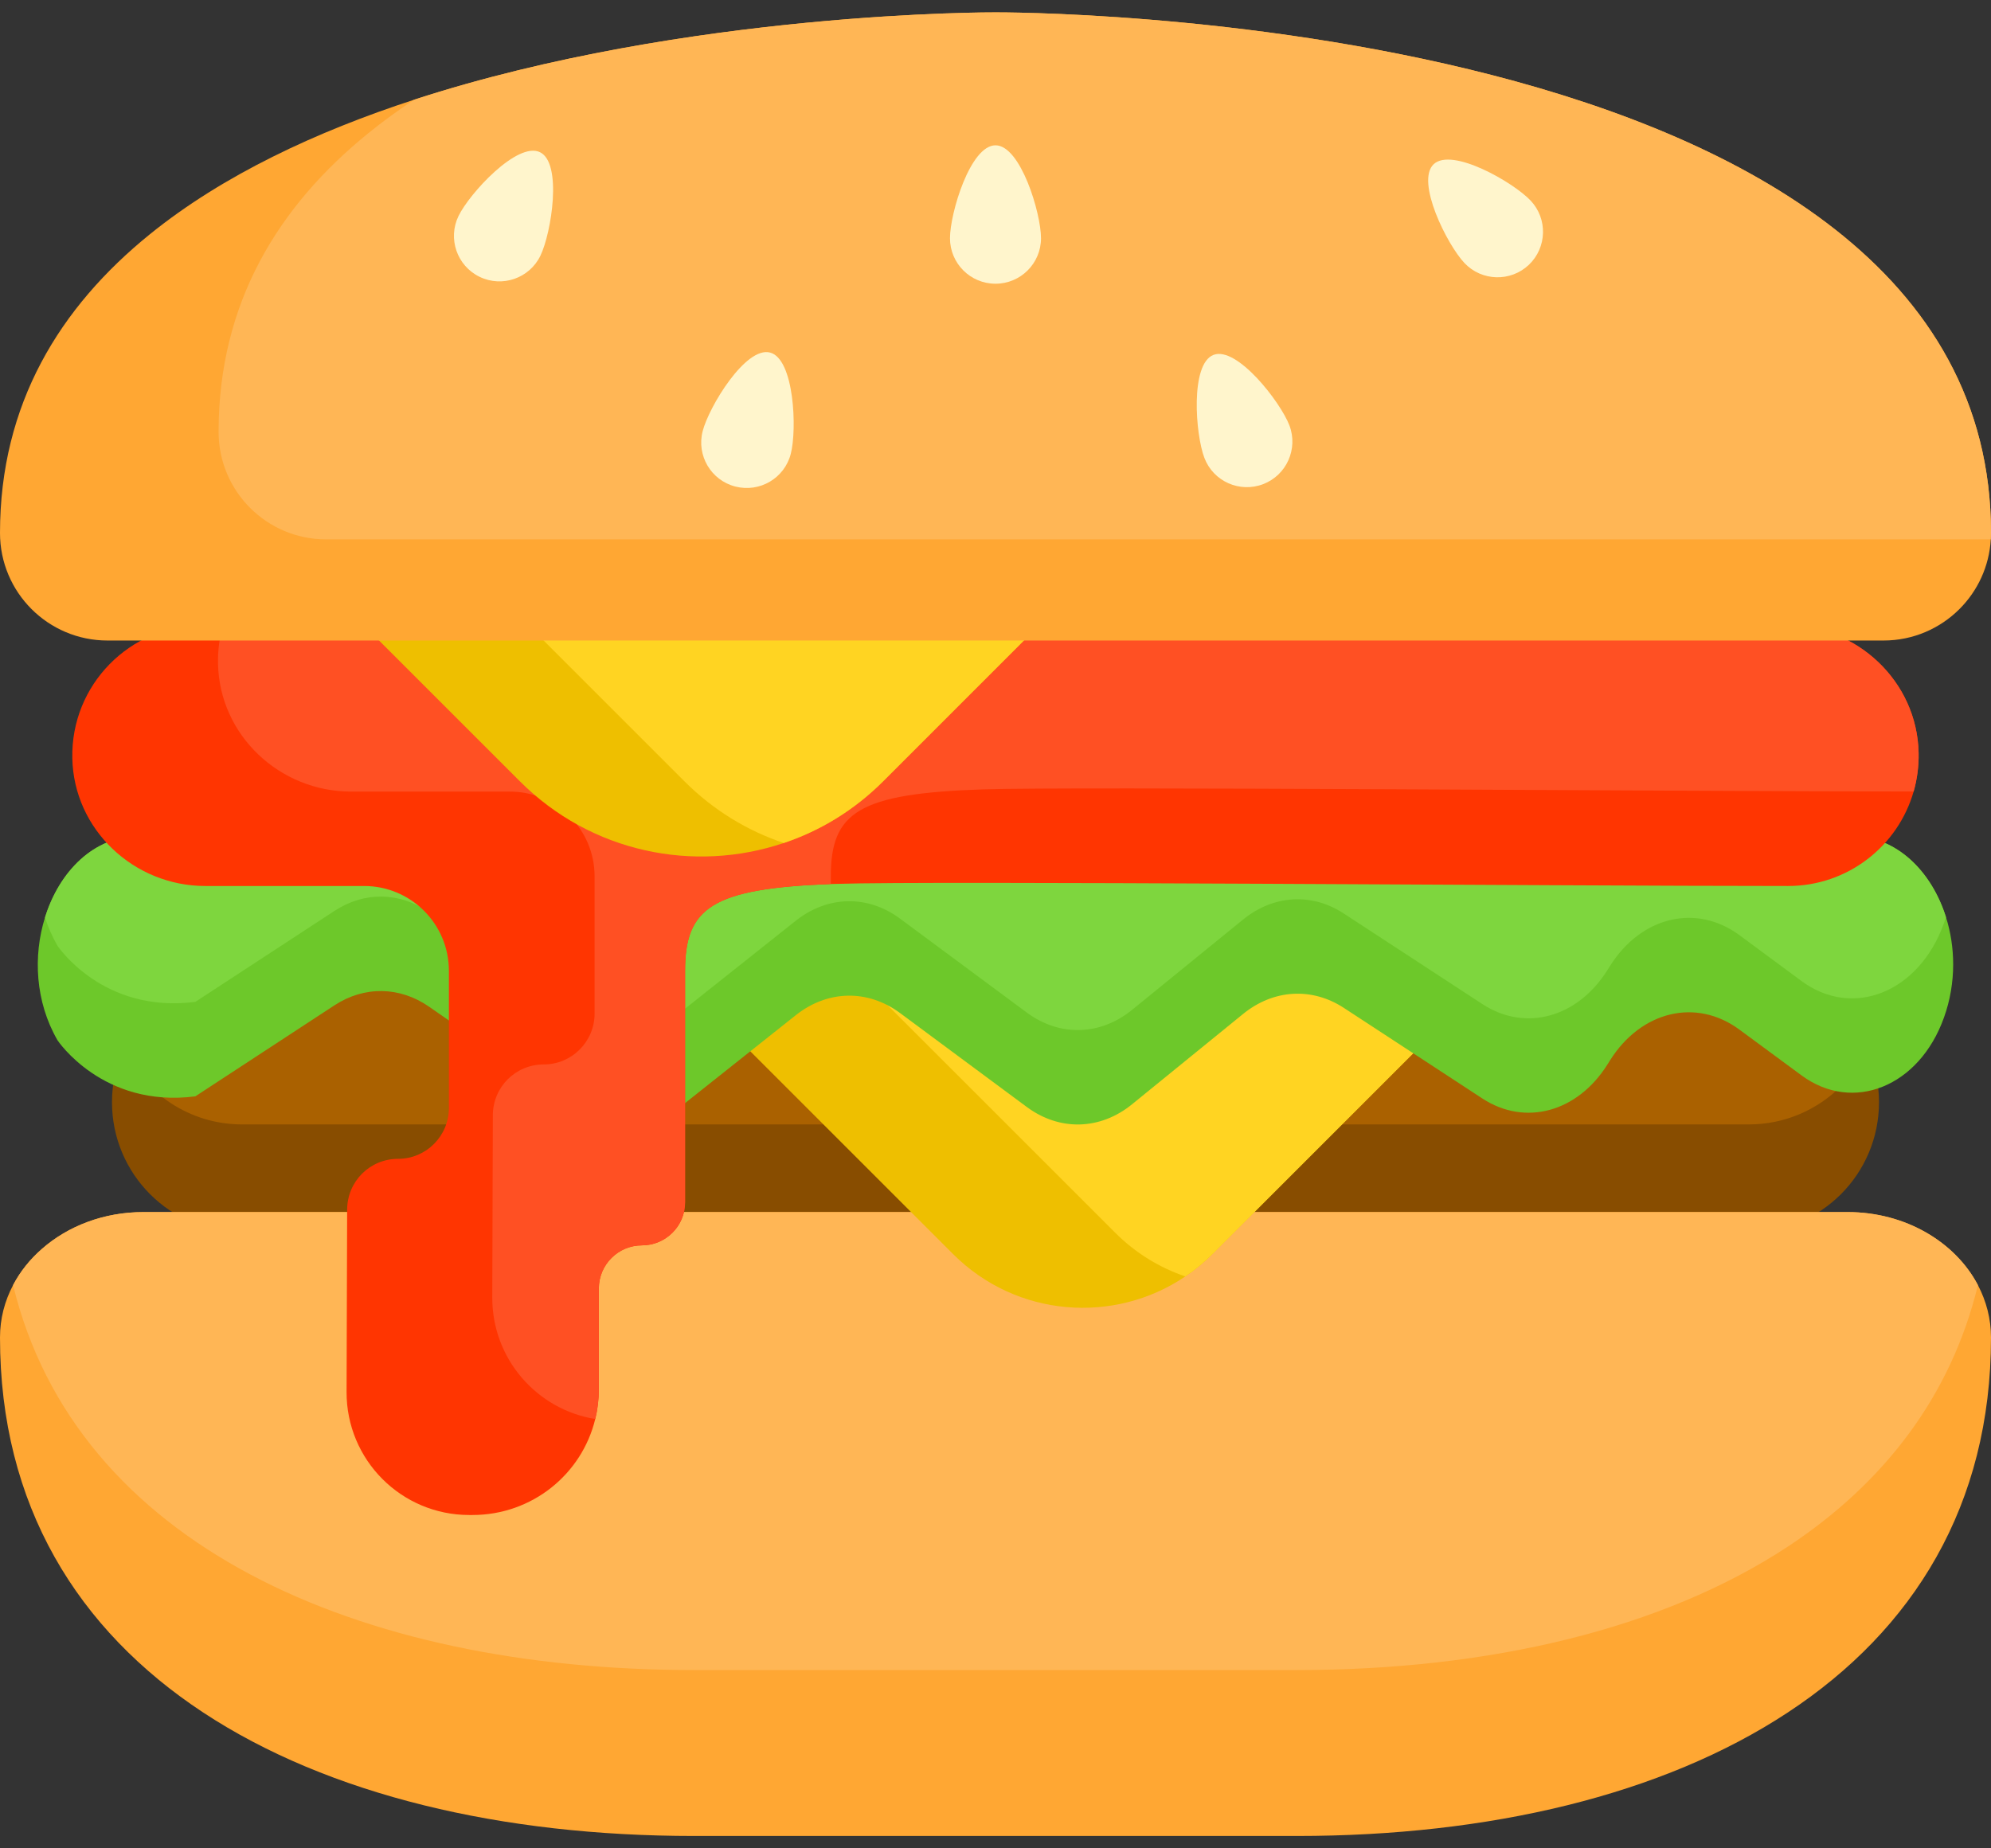 <svg width="28" height="26" viewBox="0 0 28 26" fill="none" xmlns="http://www.w3.org/2000/svg">
<rect x="0" y="0" width="28" height="26" fill="#333333" stroke="none"/>
<path d="M26.425 15.504C26.425 16.01 26.22 16.468 25.889 16.799C25.557 17.13 25.099 17.335 24.594 17.335H3.406C2.395 17.335 1.575 16.516 1.575 15.504C1.575 15.233 1.634 14.976 1.739 14.745C1.831 14.544 1.957 14.363 2.111 14.209C2.443 13.878 2.901 13.673 3.406 13.673H24.594C25.335 13.673 25.973 14.112 26.261 14.745C26.366 14.976 26.425 15.233 26.425 15.504Z" fill="#884D00"/>
<path d="M26.261 14.745C26.169 14.946 26.042 15.127 25.889 15.281C25.557 15.612 25.099 15.817 24.594 15.817H3.406C2.666 15.817 2.028 15.378 1.739 14.745C1.83 14.544 1.957 14.363 2.111 14.209C2.443 13.878 2.901 13.673 3.406 13.673H24.594C25.334 13.673 25.972 14.112 26.261 14.745Z" fill="#AA6100"/>
<path d="M28 18.814C28 21.173 26.908 22.927 25.142 24.089C23.376 25.253 20.936 25.826 18.241 25.826H9.759C4.369 25.826 0 23.533 0 18.814C0 18.551 0.065 18.302 0.184 18.077C0.284 17.886 0.422 17.713 0.59 17.567C0.955 17.247 1.459 17.05 2.015 17.05H25.985C26.797 17.05 27.497 17.471 27.816 18.077C27.934 18.302 28 18.551 28 18.814Z" fill="#FFA733"/>
<path d="M27.816 18.077C27.436 19.648 26.483 20.872 25.142 21.756C23.376 22.919 20.936 23.492 18.241 23.492H9.759C5.017 23.492 1.066 21.717 0.184 18.077C0.284 17.886 0.423 17.713 0.591 17.567C0.955 17.247 1.459 17.05 2.015 17.05H25.985C26.797 17.05 27.498 17.471 27.816 18.077Z" fill="#FFB655"/>
<path d="M21.787 12.904L17.05 17.641C16.931 17.76 16.804 17.864 16.67 17.955C15.667 18.634 14.293 18.53 13.404 17.641L8.667 12.904H21.787Z" fill="#EEBF00"/>
<path d="M21.787 12.904L17.05 17.641C16.931 17.76 16.804 17.864 16.669 17.955C16.308 17.832 15.969 17.627 15.681 17.338L11.247 12.904H21.787Z" fill="#FFD422"/>
<path d="M27.468 13.566C27.468 13.814 27.427 14.068 27.338 14.315C26.991 15.286 26.059 15.662 25.334 15.126L24.463 14.484C23.856 14.035 23.081 14.219 22.642 14.916L22.605 14.975C22.183 15.646 21.447 15.845 20.847 15.452L18.898 14.177C18.448 13.884 17.909 13.916 17.483 14.262L15.921 15.533C15.473 15.898 14.902 15.913 14.441 15.572L12.659 14.251C12.204 13.914 11.639 13.925 11.192 14.28L9.57 15.568C9.135 15.914 8.587 15.934 8.137 15.621L6.036 14.162C5.623 13.875 5.125 13.867 4.706 14.14L2.747 15.422C1.442 15.59 0.808 14.632 0.808 14.632C0.495 14.089 0.464 13.445 0.633 12.905C0.834 12.259 1.32 11.762 1.953 11.762H26.047C26.667 11.762 27.163 12.252 27.367 12.902C27.433 13.11 27.468 13.335 27.468 13.566Z" fill="#6DC82A"/>
<path d="M27.367 12.902C27.358 12.93 27.349 12.958 27.338 12.987C26.991 13.958 26.059 14.335 25.334 13.799L24.463 13.155C23.856 12.707 23.081 12.891 22.642 13.588L22.605 13.647C22.183 14.318 21.448 14.517 20.847 14.124L18.898 12.85C18.448 12.555 17.909 12.588 17.483 12.934L15.921 14.205C15.473 14.57 14.902 14.585 14.441 14.244L12.659 12.923C12.204 12.585 11.639 12.597 11.192 12.951L9.57 14.24C9.135 14.585 8.587 14.606 8.137 14.293L6.036 12.834C5.623 12.546 5.125 12.538 4.706 12.812L2.747 14.093C1.442 14.262 0.808 13.303 0.808 13.303C0.734 13.175 0.676 13.041 0.633 12.905C0.834 12.259 1.32 11.762 1.953 11.762H26.047C26.667 11.762 27.163 12.252 27.367 12.902Z" fill="#7ED63E"/>
<path d="M26.982 10.59C26.986 10.779 26.961 10.962 26.912 11.134C26.692 11.902 25.985 12.463 25.147 12.463C21.857 12.463 13.094 12.389 11.772 12.433C11.742 12.434 11.713 12.435 11.684 12.435C10.015 12.499 9.634 12.766 9.634 13.656V16.911C9.634 17.079 9.567 17.231 9.457 17.34C9.347 17.45 9.196 17.518 9.028 17.518C8.693 17.518 8.421 17.79 8.421 18.125V19.543C8.421 19.687 8.404 19.826 8.371 19.961C8.184 20.736 7.484 21.311 6.644 21.311H6.599C5.644 21.311 4.871 20.536 4.874 19.58L4.882 17.014C4.883 16.817 4.963 16.638 5.092 16.509C5.222 16.38 5.4 16.301 5.598 16.301C5.993 16.301 6.313 15.98 6.313 15.585V13.656C6.313 12.997 5.779 12.463 5.12 12.463H2.887C1.883 12.463 1.037 11.67 1.017 10.665C0.996 9.634 1.826 8.792 2.853 8.792H25.11C26.116 8.792 26.962 9.585 26.982 10.59Z" fill="#FF3501"/>
<path d="M26.982 10.59C26.986 10.779 26.961 10.962 26.912 11.134C23.429 11.131 15.107 11.062 13.821 11.104C12.077 11.162 11.684 11.423 11.684 12.328V12.435C10.015 12.499 9.635 12.766 9.635 13.656V16.911C9.635 17.079 9.567 17.231 9.457 17.34C9.347 17.45 9.196 17.518 9.028 17.518C8.693 17.518 8.422 17.79 8.422 18.125V19.543C8.422 19.687 8.405 19.826 8.372 19.961C7.548 19.828 6.921 19.113 6.923 18.252L6.931 15.686C6.932 15.488 7.012 15.31 7.141 15.181C7.271 15.052 7.449 14.973 7.647 14.973C8.042 14.973 8.362 14.652 8.362 14.257V12.328C8.362 11.669 7.829 11.135 7.169 11.135H4.937C3.932 11.135 3.087 10.342 3.066 9.337C3.062 9.148 3.087 8.965 3.137 8.792H25.111C26.116 8.792 26.962 9.585 26.982 10.59Z" fill="#FF5023"/>
<path d="M16.481 6.927L12.42 10.99C12.013 11.397 11.533 11.687 11.022 11.858C9.762 12.284 8.314 11.994 7.311 10.99L3.248 6.927H16.481Z" fill="#EEBF00"/>
<path d="M16.482 6.927L12.42 10.99C12.013 11.397 11.533 11.687 11.022 11.858C10.511 11.687 10.032 11.397 9.625 10.99L5.562 6.927H16.482Z" fill="#FFD422"/>
<path d="M28 7.497C28 7.528 27.999 7.557 27.997 7.587C27.975 7.969 27.811 8.313 27.557 8.567C27.283 8.841 26.905 9.01 26.488 9.01H1.512C0.677 9.01 0 8.333 0 7.497C0 5.685 0.84 4.321 2.109 3.294C3.139 2.461 4.451 1.85 5.825 1.402C9.67 0.151 14 0.174 14 0.174C14 0.174 28 0.098 28 7.497Z" fill="#FFA733"/>
<path d="M28 7.497C28 7.528 27.999 7.557 27.997 7.587H4.586C3.751 7.587 3.074 6.91 3.074 6.074C3.074 4.262 3.914 2.898 5.183 1.871C5.386 1.706 5.601 1.55 5.825 1.402C9.67 0.151 14 0.174 14 0.174C14 0.174 28 0.098 28 7.497Z" fill="#FFB655"/>
<path d="M21.525 2.821C21.768 3.078 21.756 3.483 21.5 3.726C21.243 3.968 20.838 3.957 20.595 3.7C20.352 3.443 19.905 2.553 20.162 2.31C20.419 2.067 21.282 2.564 21.525 2.821Z" fill="#FFF5CC"/>
<path d="M18.133 5.983C18.259 6.313 18.094 6.683 17.765 6.81C17.434 6.937 17.064 6.772 16.938 6.442C16.811 6.112 16.736 5.119 17.066 4.992C17.396 4.866 18.006 5.653 18.133 5.983Z" fill="#FFF5CC"/>
<path d="M14.64 3.351C14.64 3.705 14.353 3.991 14 3.991C13.646 3.991 13.36 3.705 13.36 3.351C13.36 2.998 13.646 2.044 14 2.044C14.353 2.044 14.64 2.998 14.64 3.351Z" fill="#FFF5CC"/>
<path d="M11.121 6.384C11.033 6.727 10.684 6.932 10.341 6.844C9.999 6.756 9.793 6.407 9.882 6.064C9.97 5.722 10.486 4.87 10.829 4.959C11.171 5.047 11.21 6.042 11.121 6.384Z" fill="#FFF5CC"/>
<path d="M7.6 3.597C7.446 3.915 7.063 4.048 6.745 3.894C6.427 3.74 6.294 3.357 6.448 3.039C6.602 2.721 7.276 1.987 7.594 2.141C7.912 2.295 7.754 3.279 7.6 3.597Z" fill="#FFF5CC"/>
</svg>
